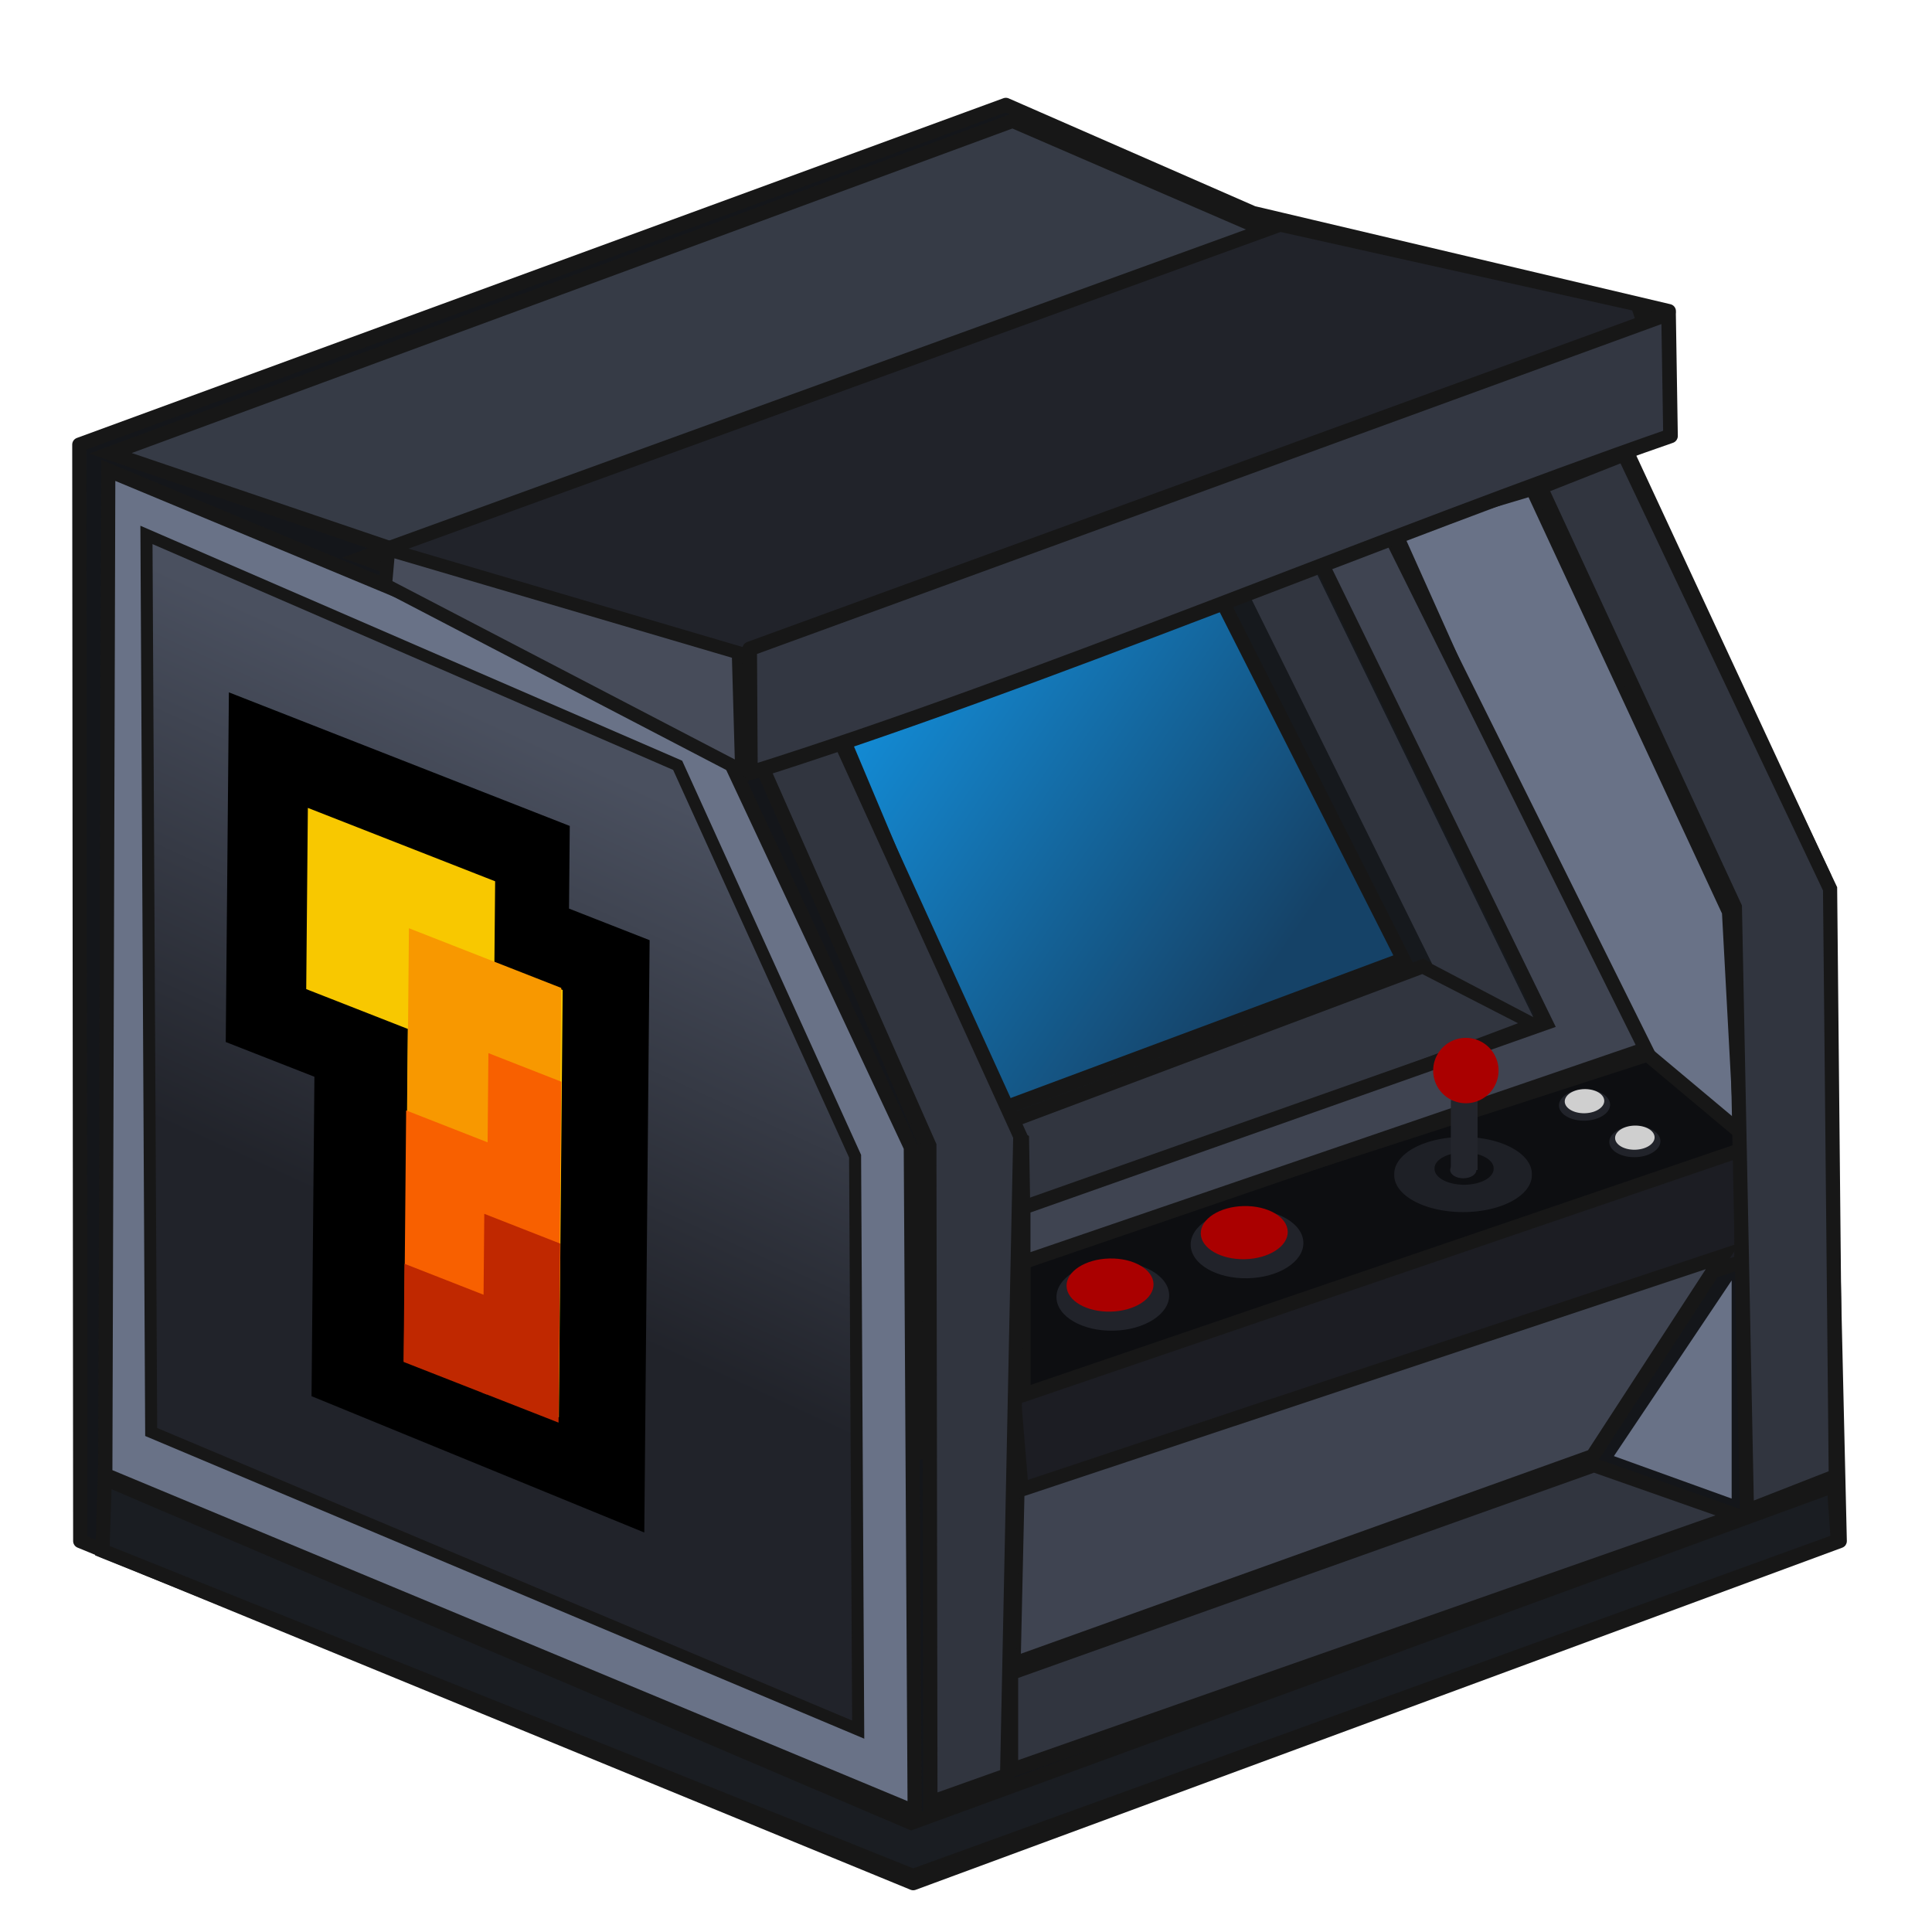 <?xml version="1.0" encoding="UTF-8" standalone="no"?>
<!-- Created with Inkscape (http://www.inkscape.org/) -->

<svg
   xmlns:dc="http://purl.org/dc/elements/1.1/"
   xmlns:cc="http://creativecommons.org/ns#"
   xmlns:rdf="http://www.w3.org/1999/02/22-rdf-syntax-ns#"
   xmlns:svg="http://www.w3.org/2000/svg"
   xmlns="http://www.w3.org/2000/svg"
   xmlns:xlink="http://www.w3.org/1999/xlink"
   xmlns:sodipodi="http://sodipodi.sourceforge.net/DTD/sodipodi-0.dtd"
   xmlns:inkscape="http://www.inkscape.org/namespaces/inkscape"
   width="512"
   height="512"
   id="svg4627"
   version="1.1"
   inkscape:version="0.48.3.1 r9886"
   sodipodi:docname="Vector1GAM512.svg"
   inkscape:export-filename="/home/nonameghost/Desktop/Vector1GAM512.png"
   inkscape:export-xdpi="90"
   inkscape:export-ydpi="90">
  <defs
     id="defs4629">
    <linearGradient
       id="linearGradient4178">
      <stop
         style="stop-color:#1393e1;stop-opacity:1;"
         offset="0"
         id="stop4180" />
      <stop
         style="stop-color:#154267;stop-opacity:1;"
         offset="1"
         id="stop4182" />
    </linearGradient>
    <linearGradient
       id="linearGradient4208">
      <stop
         style="stop-color:#21232a;stop-opacity:1"
         offset="0"
         id="stop4210" />
      <stop
         style="stop-color:#4a505f;stop-opacity:1;"
         offset="1"
         id="stop4212" />
    </linearGradient>
    <linearGradient
       inkscape:collect="always"
       xlink:href="#linearGradient4178"
       id="linearGradient4989"
       gradientUnits="userSpaceOnUse"
       gradientTransform="matrix(0.955,0,0,0.955,-77.932,1.432)"
       x1="111.987"
       y1="19.896"
       x2="127.327"
       y2="30.442" />
    <linearGradient
       inkscape:collect="always"
       xlink:href="#linearGradient4208"
       id="linearGradient4991"
       gradientUnits="userSpaceOnUse"
       gradientTransform="matrix(0.955,0,0,0.955,-77.932,1.432)"
       x1="93.615"
       y1="38.874"
       x2="100.997"
       y2="22.749" />
    <linearGradient
       inkscape:collect="always"
       xlink:href="#linearGradient4208"
       id="linearGradient5252"
       gradientUnits="userSpaceOnUse"
       gradientTransform="matrix(7.545,0,0,7.545,-621.491,564.066)"
       x1="93.615"
       y1="38.874"
       x2="100.997"
       y2="22.749" />
    <linearGradient
       inkscape:collect="always"
       xlink:href="#linearGradient4178"
       id="linearGradient5259"
       gradientUnits="userSpaceOnUse"
       gradientTransform="matrix(7.545,0,0,7.545,-621.491,564.066)"
       x1="111.987"
       y1="19.896"
       x2="127.327"
       y2="30.442" />
  </defs>
  <sodipodi:namedview
     id="base"
     pagecolor="#ffffff"
     bordercolor="#666666"
     borderopacity="1.0"
     inkscape:pageopacity="0.0"
     inkscape:pageshadow="2"
     inkscape:zoom="0.93953125"
     inkscape:cx="264.19814"
     inkscape:cy="265.61635"
     inkscape:document-units="px"
     inkscape:current-layer="layer1"
     showgrid="false"
     inkscape:window-width="1024"
     inkscape:window-height="524"
     inkscape:window-x="0"
     inkscape:window-y="24"
     inkscape:window-maximized="1" />
  <g
     inkscape:label="Layer 1"
     inkscape:groupmode="layer"
     id="layer1"
     transform="translate(0,-540.362)">
    <path
       style="fill:#14161a;fill-opacity:1;stroke:#171717;stroke-width:3.759;stroke-linecap:butt;stroke-linejoin:round;stroke-miterlimit:4;stroke-opacity:1;stroke-dasharray:none"
       d="M 21.26,948.753 242.008,1039.423 487.553,948.753 483.461,772.779 430.164,658.096 442.258,622.815 332.042,596.805 266.563,568.158 21.018,658.191 z"
       id="path3197"
       inkscape:connector-curvature="0"
       sodipodi:nodetypes="cccccccccc" />
    <path
       style="fill:#697287;fill-opacity:1;stroke:#171717;stroke-width:3.761;stroke-linecap:butt;stroke-linejoin:miter;stroke-miterlimit:4;stroke-opacity:1;stroke-dasharray:none"
       d="M 27.906,931.22 242.403,1020.503 241.38,844.407 188.477,731.483 28.689,664.993 z"
       id="path3199"
       inkscape:connector-curvature="0"
       sodipodi:nodetypes="cccccc" />
    <path
       style="fill:#1a1d22;fill-opacity:1;stroke:#171717;stroke-width:3.761;stroke-linecap:butt;stroke-linejoin:miter;stroke-miterlimit:4;stroke-opacity:1;stroke-dasharray:none"
       d="m 27.771,932.208 213.726,91.232 244.522,-89.396 1.023,14.606 -245.076,88.853 -214.823,-86.192 z"
       id="path3201"
       inkscape:connector-curvature="0"
       sodipodi:nodetypes="ccccccc" />
    <path
       style="fill:#363b46;fill-opacity:1;stroke:#171717;stroke-width:3.761;stroke-linecap:butt;stroke-linejoin:miter;stroke-miterlimit:4;stroke-opacity:1;stroke-dasharray:none"
       d="M 29.272,660.491 191.659,715.634 428.949,641.842 268.345,572.392 z"
       id="path3203"
       inkscape:connector-curvature="0"
       sodipodi:nodetypes="ccccc" />
    <path
       style="fill:#21232a;fill-opacity:1;stroke:#171717;stroke-width:3.761;stroke-linecap:butt;stroke-linejoin:miter;stroke-miterlimit:4;stroke-opacity:1;stroke-dasharray:none"
       d="m 96.165,688.143 95.392,34.725 235.552,-76.139 9.786,-17.02 -2.894,-8.681 -94.758,-21.145 z"
       id="path3205"
       inkscape:connector-curvature="0"
       sodipodi:nodetypes="ccccccc" />
    <path
       style="fill:#697287;fill-opacity:1;stroke:#171717;stroke-width:3.761;stroke-linecap:butt;stroke-linejoin:miter;stroke-miterlimit:4;stroke-opacity:1;stroke-dasharray:none"
       d="m 198.015,731.855 47.063,111.518 0,81.394 216.598,-78.325 -3.471,-64.456 -52.106,-112.118 z"
       id="path3213"
       inkscape:connector-curvature="0"
       sodipodi:nodetypes="ccccccc" />
    <path
       style="fill:#1c1d23;fill-opacity:1;stroke:#171717;stroke-width:3.761;stroke-linecap:butt;stroke-linejoin:miter;stroke-miterlimit:4;stroke-opacity:1;stroke-dasharray:none"
       d="m 268.54,909.022 192.963,-64.615 0,30.385 -190.627,62.237 z"
       id="path3215"
       inkscape:connector-curvature="0"
       sodipodi:nodetypes="ccccc" />
    <path
       style="fill:#16191d;fill-opacity:1;stroke:#171717;stroke-width:3.761;stroke-linecap:butt;stroke-linejoin:miter;stroke-miterlimit:4;stroke-opacity:1;stroke-dasharray:none"
       d="m 269.791,905.176 0,-62.216 -49.194,-118.397 147.565,-46.494 68.021,151.869 18.81,13.022 z"
       id="path3221"
       inkscape:connector-curvature="0"
       sodipodi:nodetypes="ccccccc" />
    <path
       style="fill:#0d0e11;fill-opacity:1;stroke:#171717;stroke-width:3.761;stroke-linecap:butt;stroke-linejoin:miter;stroke-miterlimit:4;stroke-opacity:1;stroke-dasharray:none"
       d="m 271.238,910.013 0,-36.669 165.382,-53.506 28.589,23.954 z"
       id="path3223"
       inkscape:connector-curvature="0"
       sodipodi:nodetypes="ccccc" />
    <path
       style="fill:#31353f;fill-opacity:1;stroke:#171717;stroke-width:3.761;stroke-linecap:butt;stroke-linejoin:miter;stroke-miterlimit:4;stroke-opacity:1;stroke-dasharray:none"
       d="m 486.507,931.536 -1.52,-155.63 -54.591,-115.138 -22.127,8.74 51.489,111.235 3.193,160.009 z"
       id="path3219"
       inkscape:connector-curvature="0"
       sodipodi:nodetypes="ccccccc" />
    <path
       style="fill:url(#linearGradient5259);fill-opacity:1;stroke:#171717;stroke-width:3.761;stroke-linecap:butt;stroke-linejoin:miter;stroke-miterlimit:4;stroke-opacity:1;stroke-dasharray:none"
       d="M 264.807,834.483 371.871,794.571 322.752,697.453 217.528,722.154 z"
       id="path3225"
       inkscape:connector-curvature="0"
       sodipodi:nodetypes="ccccc" />
    <path
       style="fill:#31353f;fill-opacity:1;stroke:#171717;stroke-width:3.761;stroke-linecap:butt;stroke-linejoin:miter;stroke-miterlimit:4;stroke-opacity:1;stroke-dasharray:none"
       d="m 271.188,862.867 135.731,-51.07 -29.88,-15.342 -113.034,42.427 6.833,3.656 z"
       id="path3227"
       inkscape:connector-curvature="0"
       sodipodi:nodetypes="cccccc" />
    <path
       style="fill:#3f4451;fill-opacity:1;stroke:#171717;stroke-width:3.761;stroke-linecap:butt;stroke-linejoin:miter;stroke-miterlimit:4;stroke-opacity:1;stroke-dasharray:none"
       d="m 348.2,685.521 19.205,-5.406 68.695,138.247 -164.896,56.463 0,-14.469 138.472,-48.928 z"
       id="path3231"
       inkscape:connector-curvature="0"
       sodipodi:nodetypes="ccccccc" />
    <path
       style="fill:#3f4451;fill-opacity:1;stroke:#171717;stroke-width:3.761;stroke-linecap:butt;stroke-linejoin:miter;stroke-miterlimit:4;stroke-opacity:1;stroke-dasharray:none"
       d="M 269.632,935.453 456.561,873.219 422.075,926.245 268.609,981.313 z"
       id="path3233"
       inkscape:connector-curvature="0"
       sodipodi:nodetypes="ccccc" />
    <path
       style="fill:#31353f;fill-opacity:1;stroke:#171717;stroke-width:3.761;stroke-linecap:butt;stroke-linejoin:miter;stroke-miterlimit:4;stroke-opacity:1;stroke-dasharray:none"
       d="m 267.942,983.715 154.489,-55.068 37.855,13.3 -192.344,67.525 z"
       id="path3235"
       inkscape:connector-curvature="0"
       sodipodi:nodetypes="ccccc" />
    <path
       style="fill:url(#linearGradient5252);fill-opacity:1;stroke:#171717;stroke-width:3.189;stroke-linecap:butt;stroke-linejoin:miter;stroke-miterlimit:4;stroke-opacity:1;stroke-dasharray:none"
       d="M 40.066,919.856 227.431,998.729 226.607,846.769 179.586,743.177 38.813,682.121 z"
       id="path3199-4"
       inkscape:connector-curvature="0"
       sodipodi:nodetypes="cccccc" />
    <path
       style="fill:#31353f;fill-opacity:1;stroke:#171717;stroke-width:3.761;stroke-linecap:butt;stroke-linejoin:miter;stroke-miterlimit:4;stroke-opacity:1;stroke-dasharray:none"
       d="m 246.568,1018.033 20.329,-7.234 3.49,-169.286 -56.226,-123.509 -20.757,6.211 52.885,119.753 z"
       id="path3217"
       inkscape:connector-curvature="0"
       sodipodi:nodetypes="ccccccc" />
    <g
       id="g4169"
       transform="matrix(6.415,2.514,-0.052,5.772,-385.411,760.84)">
      <path
         inkscape:connector-curvature="0"
         id="path4042"
         d="m 86.214,-6.022 0,-26.313 -3.33,0 0,-3.795 -13.208,0 0,15.18 3.663,0 0,14.674 z"
         style="fill:#000000;stroke:#000000;stroke-width:0.874px;stroke-linecap:butt;stroke-linejoin:miter;stroke-opacity:1" />
      <path
         sodipodi:nodetypes="ccccccccc"
         inkscape:connector-curvature="0"
         id="path4042-3"
         d="m 83.388,-9.01 0,-20.221 -2.821,0 0,-3.763 -8.332,0 0,8.915 4.196,0 0,14.894 z"
         style="fill:#f8c800;fill-opacity:1;stroke:#000000;stroke-width:0.595px;stroke-linecap:butt;stroke-linejoin:miter;stroke-opacity:1" />
      <rect
         y="-29.003"
         x="76.738"
         height="19.751"
         width="6.293"
         id="rect4062"
         style="fill:#f89800;fill-opacity:1;stroke:none" />
      <rect
         y="-24.714"
         x="80.056"
         height="15.324"
         width="3.01"
         id="rect4062-9"
         style="fill:#f86000;fill-opacity:1;stroke:none" />
      <rect
         inkscape:transform-center-y="-3.5786516"
         inkscape:transform-center-x="-5.8900638"
         y="-20.618"
         x="76.691"
         height="11.52"
         width="3.503"
         id="rect4062-9-2"
         style="fill:#f86000;fill-opacity:1;stroke:none" />
      <rect
         inkscape:transform-center-y="-1.4005825"
         inkscape:transform-center-x="-5.7801733"
         y="-13.573"
         x="76.68"
         height="4.508"
         width="3.437"
         id="rect4062-9-2-6"
         style="fill:#c02800;fill-opacity:1;stroke:none" />
      <rect
         inkscape:transform-center-y="-2.5539685"
         inkscape:transform-center-x="-5.2706051"
         y="-17.288"
         x="79.946"
         height="8.221"
         width="3.134"
         id="rect4062-9-2-6-2"
         style="fill:#c02800;fill-opacity:1;stroke:none" />
    </g>
    <path
       style="fill:#474c5a;fill-opacity:1;stroke:#171717;stroke-width:3.527;stroke-linecap:butt;stroke-linejoin:miter;stroke-miterlimit:4;stroke-opacity:1;stroke-dasharray:none"
       d="m 102.963,686.026 92.731,27.318 0.881,31.232 -94.436,-49.19 z"
       id="path3211"
       inkscape:connector-curvature="0"
       sodipodi:nodetypes="ccccc" />
    <path
       style="fill:#697287;fill-opacity:1;stroke:none"
       d="m 427.702,926.245 31.205,-46.551 0,57.805 z"
       id="path4186"
       inkscape:connector-curvature="0"
       sodipodi:nodetypes="cccc" />
    <path
       style="fill:#31353f;fill-opacity:1;stroke:none"
       d="m 329.117,694.009 50.43,101.839 26.789,14.065 -59.937,-122.787 z"
       id="path4206"
       inkscape:connector-curvature="0"
       sodipodi:nodetypes="ccccc" />
    <g
       id="g4293"
       transform="matrix(7.545,0,0,7.545,-627.493,566.067)">
      <path
         transform="matrix(1.244,-0.028,0.028,1.244,-30.23,-7.149)"
         d="m 123.213,42.345 c 0,0.537 -0.712,0.972 -1.591,0.972 -0.879,0 -1.591,-0.435 -1.591,-0.972 0,-0.537 0.712,-0.972 1.591,-0.972 0.879,0 1.591,0.435 1.591,0.972 z"
         sodipodi:ry="0.9722718"
         sodipodi:rx="1.5909903"
         sodipodi:cy="42.344856"
         sodipodi:cx="121.62237"
         id="path4228"
         style="fill:#21232a;fill-opacity:1;stroke:none"
         sodipodi:type="arc" />
      <path
         d="m 123.213,42.345 c 0,0.537 -0.712,0.972 -1.591,0.972 -0.879,0 -1.591,-0.435 -1.591,-0.972 0,-0.537 0.712,-0.972 1.591,-0.972 0.879,0 1.591,0.435 1.591,0.972 z"
         sodipodi:ry="0.9722718"
         sodipodi:rx="1.5909903"
         sodipodi:cy="42.344856"
         sodipodi:cx="121.62237"
         id="path4228-4"
         style="fill:#aa0000;fill-opacity:1;stroke:none"
         sodipodi:type="arc"
         transform="matrix(0.96,-0.022,0.022,0.96,4.467,3.754)" />
    </g>
    <g
       transform="matrix(7.545,0,0,7.545,-591.926,552.174)"
       id="g4293-6">
      <path
         transform="matrix(1.244,-0.028,0.028,1.244,-30.23,-7.149)"
         d="m 123.213,42.345 c 0,0.537 -0.712,0.972 -1.591,0.972 -0.879,0 -1.591,-0.435 -1.591,-0.972 0,-0.537 0.712,-0.972 1.591,-0.972 0.879,0 1.591,0.435 1.591,0.972 z"
         sodipodi:ry="0.9722718"
         sodipodi:rx="1.5909903"
         sodipodi:cy="42.344856"
         sodipodi:cx="121.62237"
         id="path4228-3"
         style="fill:#21232a;fill-opacity:1;stroke:none"
         sodipodi:type="arc" />
      <path
         d="m 123.213,42.345 c 0,0.537 -0.712,0.972 -1.591,0.972 -0.879,0 -1.591,-0.435 -1.591,-0.972 0,-0.537 0.712,-0.972 1.591,-0.972 0.879,0 1.591,0.435 1.591,0.972 z"
         sodipodi:ry="0.9722718"
         sodipodi:rx="1.5909903"
         sodipodi:cy="42.344856"
         sodipodi:cx="121.62237"
         id="path4228-4-5"
         style="fill:#aa0000;fill-opacity:1;stroke:none"
         sodipodi:type="arc"
         transform="matrix(0.96,-0.022,0.022,0.96,4.467,3.754)" />
    </g>
    <path
       sodipodi:type="arc"
       style="fill:#1e2026;fill-opacity:1;stroke:none"
       id="path4275"
       sodipodi:cx="134.52707"
       sodipodi:cy="39.516426"
       sodipodi:rx="3.0935922"
       sodipodi:ry="1.6793786"
       d="m 137.621,39.516 a 3.094,1.679 0 1 1 -6.187,0 3.094,1.679 0 1 1 6.187,0 z"
       transform="matrix(5.893,0,0,5.826,-405.049,621.401)" />
    <path
       sodipodi:type="arc"
       style="fill:#0e0f12;fill-opacity:1;stroke:none"
       id="path4275-5"
       sodipodi:cx="134.52707"
       sodipodi:cy="39.516426"
       sodipodi:rx="3.0935922"
       sodipodi:ry="1.6793786"
       d="m 137.621,39.516 a 3.094,1.679 0 1 1 -6.187,0 3.094,1.679 0 1 1 6.187,0 z"
       transform="matrix(2.531,0,0,2.503,47.513,751.147)" />
    <g
       id="g4359"
       transform="matrix(5.726,0,0,6.359,-383.967,610.946)">
      <rect
         y="34.743"
         x="134.205"
         height="2.917"
         width="1.237"
         id="rect4339"
         style="fill:#23252c;fill-opacity:1;stroke:none" />
      <path
         transform="matrix(0.196,0,0,0.207,108.413,29.478)"
         d="m 137.621,39.516 c 0,0.927 -1.385,1.679 -3.094,1.679 -1.709,0 -3.094,-0.752 -3.094,-1.679 0,-0.927 1.385,-1.679 3.094,-1.679 1.709,0 3.094,0.752 3.094,1.679 z"
         sodipodi:ry="1.6793786"
         sodipodi:rx="3.0935922"
         sodipodi:cy="39.516426"
         sodipodi:cx="134.52707"
         id="path4275-5-9"
         style="fill:#23252c;fill-opacity:1;stroke:none"
         sodipodi:type="arc" />
    </g>
    <path
       sodipodi:type="arc"
       style="fill:#aa0000;fill-opacity:1;stroke:none"
       id="path4363"
       sodipodi:cx="134.88062"
       sodipodi:cy="34.478291"
       sodipodi:rx="0.9722718"
       sodipodi:ry="0.9722718"
       d="m 135.853,34.478 a 0.972,0.972 0 1 1 -1.945,0 0.972,0.972 0 1 1 1.945,0 z"
       transform="matrix(8.907,0,0,8.907,-812.914,516.976)" />
    <path
       sodipodi:type="arc"
       style="fill:#21232a;fill-opacity:1;stroke:none"
       id="path4228-9"
       sodipodi:cx="121.62237"
       sodipodi:cy="42.344856"
       sodipodi:rx="1.5909903"
       sodipodi:ry="0.9722718"
       d="m 123.213,42.345 a 1.591,0.972 0 1 1 -3.182,0 1.591,0.972 0 1 1 3.182,0 z"
       transform="matrix(4.257,-0.097,0.097,4.257,-101.935,664.749)" />
    <path
       transform="matrix(3.288,-0.075,0.075,3.288,16.842,702.076)"
       sodipodi:type="arc"
       style="fill:#cfcfcf;fill-opacity:1;stroke:none"
       id="path4228-4-4"
       sodipodi:cx="121.62237"
       sodipodi:cy="42.344856"
       sodipodi:rx="1.5909903"
       sodipodi:ry="0.9722718"
       d="m 123.213,42.345 a 1.591,0.972 0 1 1 -3.182,0 1.591,0.972 0 1 1 3.182,0 z" />
    <path
       sodipodi:type="arc"
       style="fill:#21232a;fill-opacity:1;stroke:none"
       id="path4228-9-6"
       sodipodi:cx="121.62237"
       sodipodi:cy="42.344856"
       sodipodi:rx="1.5909903"
       sodipodi:ry="0.9722718"
       d="m 123.213,42.345 a 1.591,0.972 0 1 1 -3.182,0 1.591,0.972 0 1 1 3.182,0 z"
       transform="matrix(4.257,-0.097,0.097,4.257,-88.596,674.419)" />
    <path
       transform="matrix(3.288,-0.075,0.075,3.288,30.181,711.746)"
       sodipodi:type="arc"
       style="fill:#cfcfcf;fill-opacity:1;stroke:none"
       id="path4228-4-4-1"
       sodipodi:cx="121.62237"
       sodipodi:cy="42.344856"
       sodipodi:rx="1.5909903"
       sodipodi:ry="0.9722718"
       d="m 123.213,42.345 a 1.591,0.972 0 1 1 -3.182,0 1.591,0.972 0 1 1 3.182,0 z" />
    <path
       style="fill:#333742;fill-opacity:1;stroke:#171717;stroke-width:3.87;stroke-linecap:butt;stroke-linejoin:round;stroke-miterlimit:4;stroke-opacity:1;stroke-dasharray:none"
       d="m 198.677,712.317 0.196,32.852 c 76.597,-24.087 167.965,-62.902 243.83,-89.278 l -0.518,-32.394 z"
       id="path3207"
       inkscape:connector-curvature="0"
       sodipodi:nodetypes="ccccc" />
  </g>
</svg>
